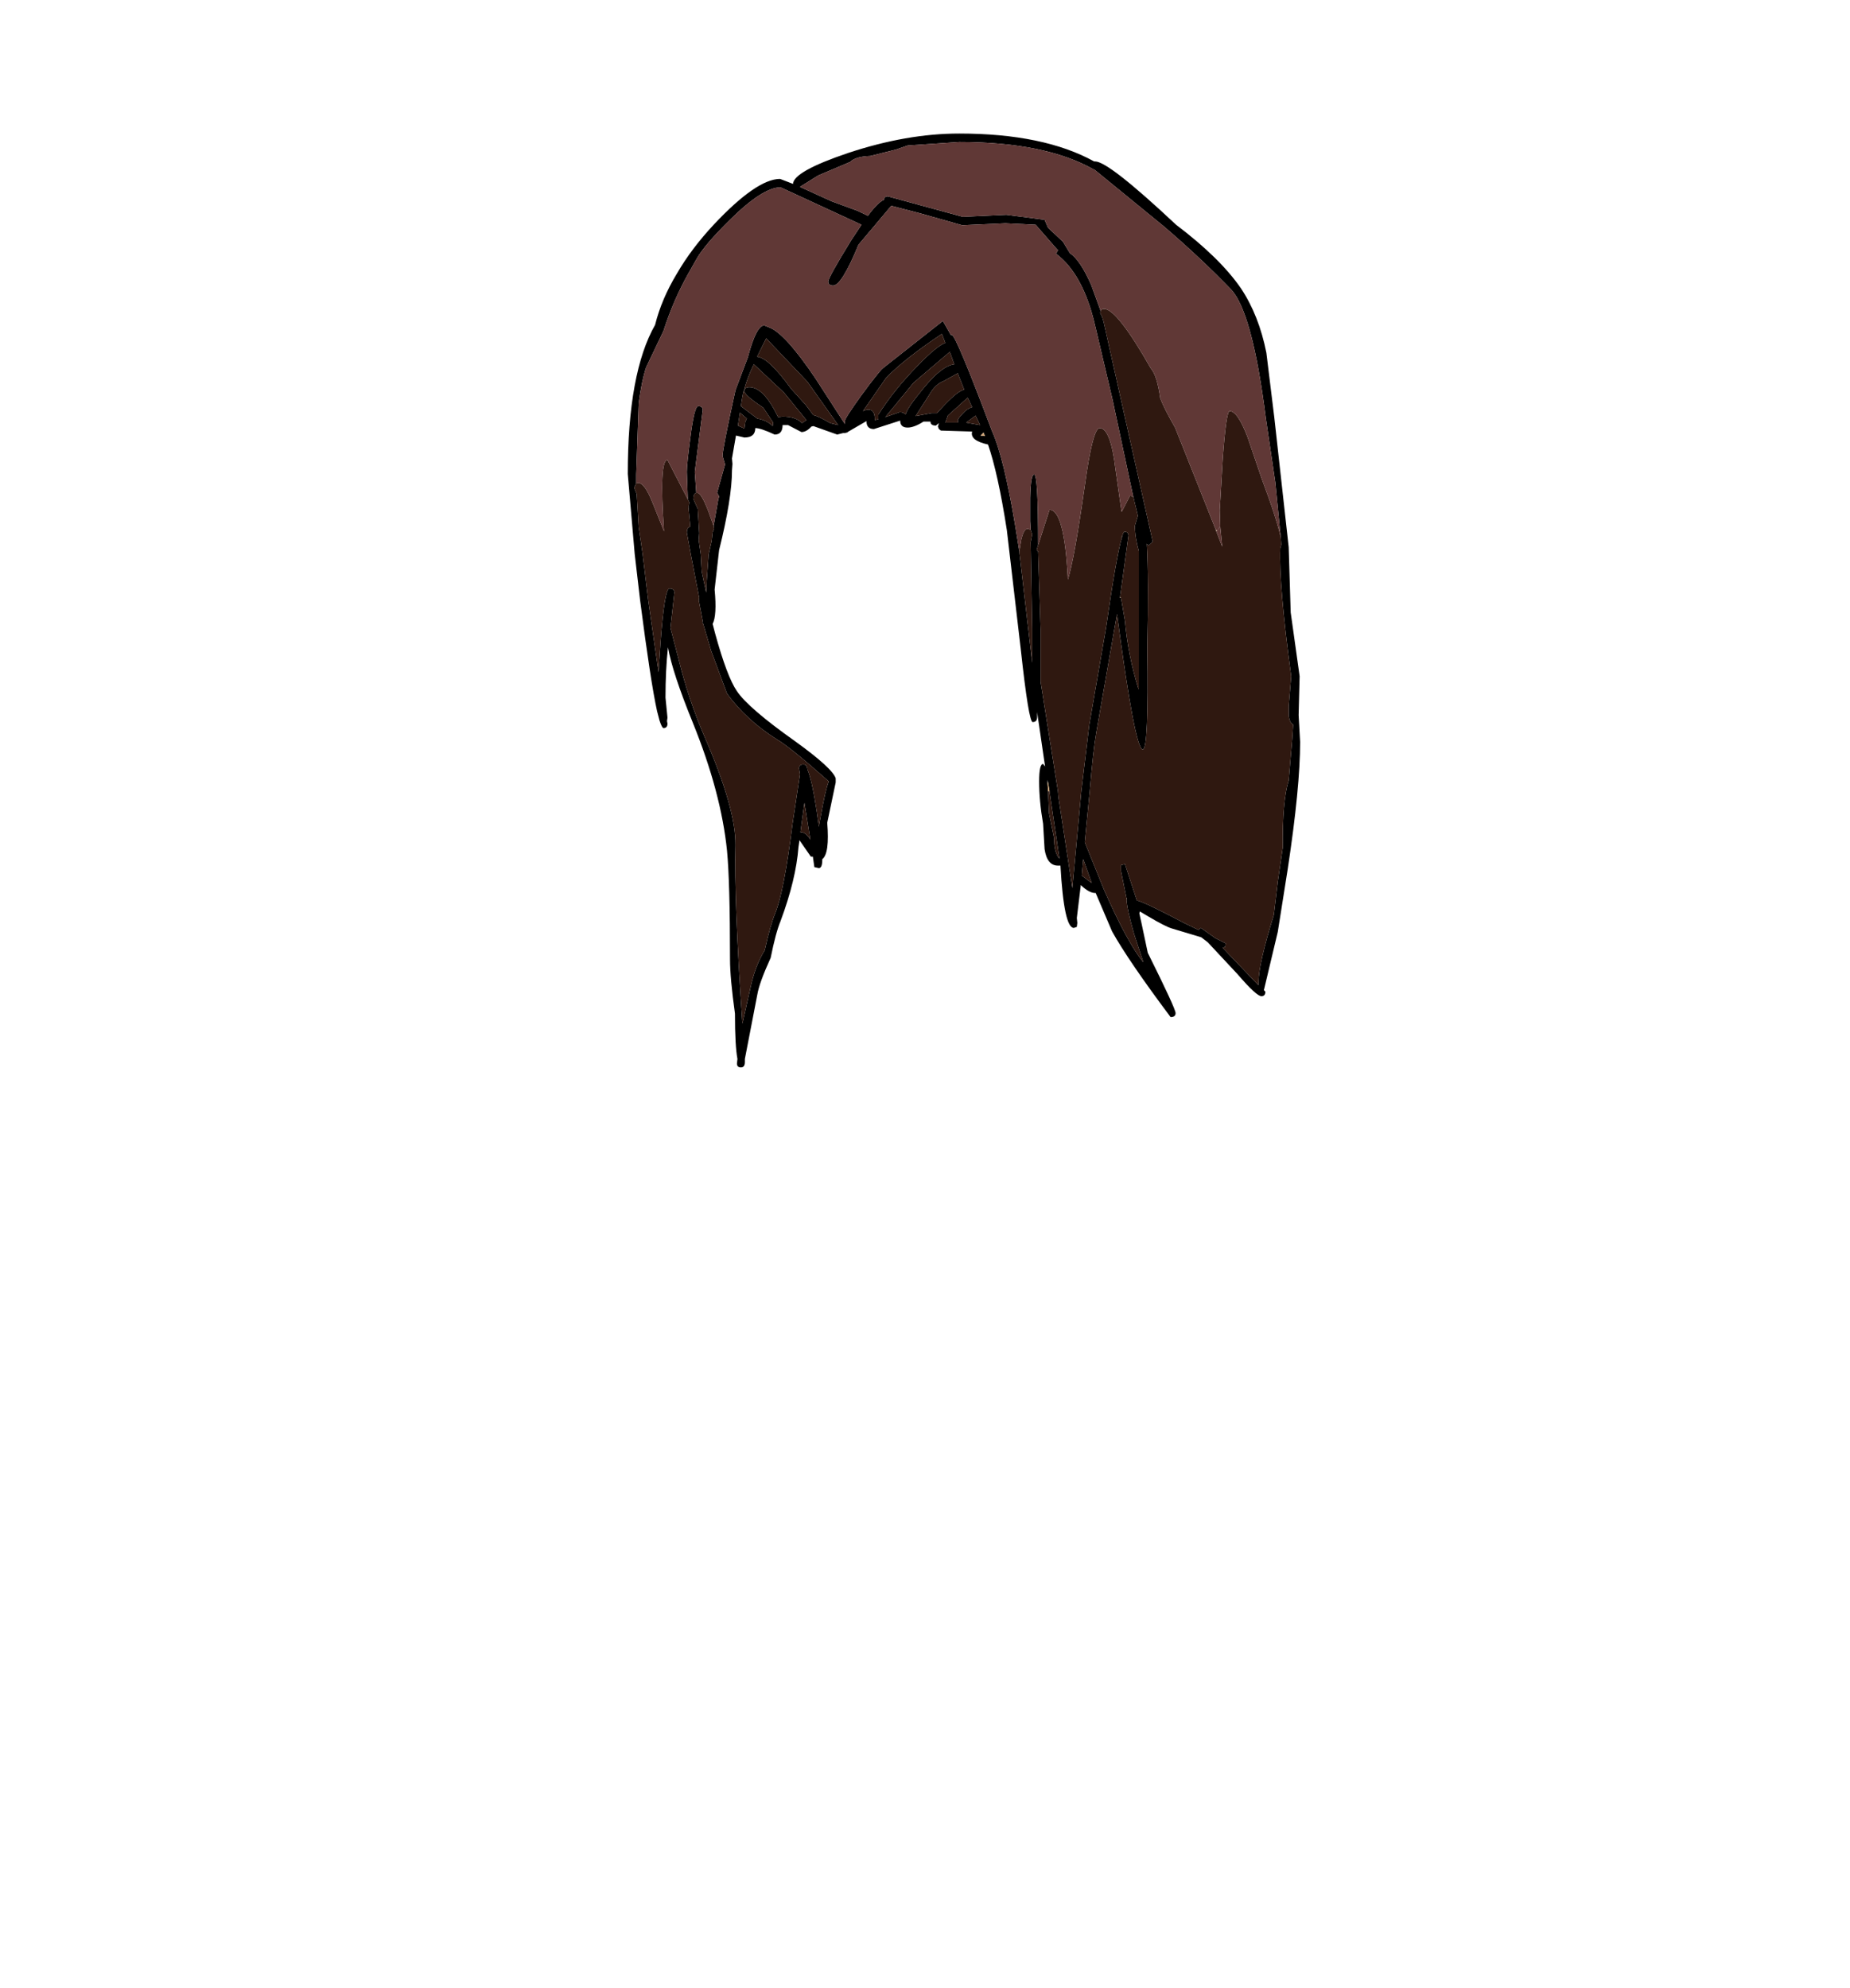 <?xml version="1.0" encoding="UTF-8"?>
<svg xmlns="http://www.w3.org/2000/svg" xmlns:xlink="http://www.w3.org/1999/xlink" width="296px" height="318px" viewBox="0 0 296 318" version="1.1">
<g id="surface1">
<path style=" stroke:none;fill-rule:evenodd;fill:rgb(98.824%,90.196%,71.765%);fill-opacity:1;" d="M 194.523 84.742 L 194.762 84.902 L 194.602 84.98 L 194.523 84.742 M 163.086 88.168 L 163.086 88.25 L 163.086 88.168 M 179.438 81.793 L 179.52 81.793 L 179.438 81.871 L 179.438 81.793 M 179.52 85.859 L 179.52 85.938 L 179.359 85.938 L 179.52 85.859 M 166.102 88.328 L 166.102 88.25 L 166.18 88.328 L 166.102 88.328 "/>
<path style=" stroke:none;fill-rule:evenodd;fill:rgb(0%,0%,0%);fill-opacity:1;" d="M 204.922 86.016 L 204.051 77.168 L 202.543 66.965 C 201.113 55.645 199.258 48.762 196.984 46.316 C 193.703 42.914 190.102 39.539 186.188 36.191 L 175.07 27.105 L 174.992 27.105 C 169.805 24.18 162.633 22.719 153.477 22.719 L 145.223 23.277 L 143.395 23.914 L 139.266 24.953 C 137.68 25.004 136.594 25.324 136.012 25.91 L 130.93 28.062 L 127.992 29.895 L 133.074 32.207 L 137.203 33.723 L 138.871 34.52 C 139.875 33.137 140.723 32.285 141.41 31.969 C 141.465 31.594 141.676 31.41 142.047 31.41 L 154.035 34.68 L 161.02 34.359 L 167.133 35.156 L 167.688 36.434 L 170.07 38.664 L 171.184 40.496 C 172.293 41.242 173.43 42.941 174.598 45.598 L 176.105 49.746 L 176.023 50.062 L 176.344 50.703 L 176.582 51.5 L 179.199 63.219 L 184.441 86.656 L 183.727 87.293 L 183.488 86.973 C 183.699 90.586 183.727 96.141 183.566 103.637 C 183.727 114.477 183.488 119.898 182.852 119.898 C 182.004 119.898 180.629 112.668 178.723 98.215 L 175.391 117.266 C 175.07 119.074 174.727 122.184 174.359 126.594 L 173.562 134.727 L 176.66 142.379 C 179.148 148.012 181.238 151.863 182.934 153.938 L 181.422 149.312 C 180.684 146.711 180.285 144.875 180.234 143.812 L 180.312 143.812 L 180.234 143.652 L 179.359 139.348 L 179.359 138.395 L 179.996 138.234 L 181.898 144.051 C 182.586 144.16 185.102 145.355 189.441 147.641 L 191.742 148.758 L 192.141 148.438 L 194.285 149.953 L 194.363 150.031 L 196.109 150.91 L 196.031 151.465 L 195.633 151.625 L 201.352 157.605 L 201.352 157.207 C 201.352 155.238 202.172 151.625 203.812 146.363 L 204.445 141.023 L 205.242 135.602 C 205.188 130.605 205.504 127.02 206.191 124.84 L 206.75 118.305 L 206.906 115.91 C 206.539 115.754 206.301 115.273 206.191 114.477 L 206.191 112.961 L 206.59 108.18 C 205.266 98.398 204.684 91.57 204.844 87.691 L 205.004 87.133 L 204.922 86.016 M 194.762 84.902 L 195.238 84.184 L 195.238 84.262 L 194.762 84.902 M 181.344 79.559 L 178.008 63.934 L 175.23 52.137 C 173.961 46.609 171.871 42.758 168.961 40.578 L 169.277 40.02 L 169.039 39.781 L 165.703 35.953 L 160.859 35.715 L 153.953 36.031 L 147.207 34.121 L 142.602 32.926 L 137.363 39.141 C 135.562 43.5 134.211 45.68 133.312 45.68 C 132.785 45.68 132.52 45.465 132.52 45.043 C 132.52 44.617 133.762 42.383 136.25 38.344 L 137.84 35.953 C 135.984 35.102 131.672 33.109 124.898 29.973 C 122.992 29.973 120.293 31.703 116.801 35.156 C 114.102 37.812 112.328 39.887 111.48 41.375 L 110.129 43.766 C 108.543 46.582 107.219 49.637 106.16 52.934 L 103.383 58.754 C 102.906 60.188 102.508 62.102 102.191 64.492 L 101.793 75.895 L 101.793 77.328 L 101.477 78.047 L 101.875 79 L 102.191 84.344 L 102.828 88.648 L 103.699 95.902 L 105.367 107.543 L 105.684 102.758 C 106.109 97.02 106.586 94.148 107.113 94.148 C 107.645 94.148 107.906 94.359 107.906 94.785 L 107.273 100.445 L 108.543 105.309 C 109.602 109.668 111.004 113.867 112.75 117.906 C 116.086 125.559 117.727 131.324 117.672 135.203 C 117.516 140.891 117.883 150.402 118.785 163.742 L 120.055 158.082 C 120.582 155.637 121.352 153.617 122.355 152.023 C 122.938 149.367 123.496 147.402 124.023 146.125 C 124.977 143.785 125.902 139.004 126.805 131.777 L 127.992 123.883 L 127.836 122.926 C 127.836 122.5 128.074 122.289 128.551 122.289 C 128.918 122.289 129.133 122.555 129.184 123.086 C 129.66 124.148 130.164 126.406 130.691 129.863 L 131.012 132.254 L 131.328 130.5 C 131.805 127.789 132.227 125.957 132.598 125 C 128.469 121.332 125.719 119.102 124.34 118.305 C 121.113 116.285 118.441 113.84 116.324 110.969 L 113.781 104.113 L 112.512 99.809 L 112.355 99.57 L 112.434 99.332 L 111.797 95.98 L 111.879 95.664 L 110.527 88.648 L 109.895 85.219 C 109.895 84.637 110.078 84.316 110.449 84.262 L 110.129 80.914 L 110.211 80.914 L 110.289 80.355 L 110.051 79.879 L 109.895 75.492 C 109.895 74.695 110.078 72.891 110.449 70.074 C 110.871 66.672 111.297 64.973 111.719 64.973 C 112.195 64.973 112.434 65.184 112.434 65.609 L 111.164 75.492 L 111.402 78.844 C 111.082 78.949 110.926 79.266 110.926 79.801 L 111.641 81.395 L 111.879 85.301 L 111.797 86.414 L 112.117 88.648 L 112.273 91.438 L 112.988 94.785 L 113.066 93.031 L 113.387 88.648 L 113.863 86.574 L 113.941 85.859 L 114.02 85.141 L 114.258 84.582 L 114.18 84.105 L 114.895 80.039 L 115.055 79.398 L 114.734 78.844 L 116.004 74.297 L 115.609 72.941 C 115.609 72.199 116.297 68.691 117.672 62.422 L 119.656 57.16 C 120.559 53.758 121.43 52.059 122.277 52.059 L 123.07 52.375 C 124.766 53.012 127.227 55.723 130.453 60.508 L 135.141 67.762 L 135.219 67.762 L 135.141 67.441 C 135.141 67.125 136.039 65.715 137.84 63.219 C 139.637 60.773 140.777 59.336 141.25 58.914 L 150.859 51.34 L 152.129 53.57 L 152.285 53.57 C 152.711 53.57 154.855 58.699 158.719 68.957 C 159.988 71.773 161.23 76.848 162.449 84.184 L 163.086 88.168 L 163.086 88.25 L 164.672 101.883 L 165.148 106.027 L 165.148 100.605 L 164.91 86.734 L 165.148 85.461 L 164.91 84.742 L 164.832 83.387 L 164.832 79.641 C 164.883 77.141 165.094 75.895 165.465 75.895 C 165.891 75.895 166.102 79.668 166.102 87.211 L 165.863 87.93 L 166.102 88.25 L 166.102 88.328 L 166.496 100.605 L 166.496 109.055 L 169.277 126.594 L 169.355 127.551 L 171.578 142.059 L 173.008 126.594 L 174.277 115.992 L 176.977 100.367 C 178.09 92.605 178.938 87.797 179.52 85.938 L 179.52 85.859 C 179.676 85.324 179.809 85.059 179.914 85.059 C 180.34 85.059 180.551 85.273 180.551 85.699 L 179.199 95.582 L 179.199 95.664 L 179.359 95.582 L 179.996 99.332 C 180.312 102.945 181.027 106.559 182.137 110.172 L 182.219 110.172 L 182.219 88.168 C 181.793 86.68 181.582 85.324 181.582 84.105 L 182.059 82.508 L 181.504 80.199 L 181.504 80.117 L 181.344 79.559 M 135.695 24.473 C 141.941 22.402 147.867 21.363 153.477 21.363 C 162.477 21.363 169.672 22.852 175.07 25.828 L 175.23 25.828 C 176.66 25.828 180.973 29.203 188.172 35.953 C 192.883 39.516 196.348 42.914 198.57 46.156 C 200.477 49.027 201.828 52.457 202.621 56.441 L 203.891 66.805 L 206.191 87.531 L 206.512 97.977 L 207.941 108.18 L 207.781 114.398 L 208.02 118.703 C 208.02 123.539 207.359 130.312 206.035 139.031 L 204.445 149.074 L 202.223 158.402 L 202.461 158.641 C 202.461 159.121 202.25 159.359 201.828 159.359 C 201.297 159.359 200.027 158.191 198.016 155.852 L 193.254 150.75 L 192.219 149.953 L 191.98 149.871 L 187.457 148.516 C 186.77 148.305 185.523 147.668 183.727 146.605 L 182.375 145.805 L 182.297 146.125 L 182.613 147.559 L 183.645 152.422 C 186.609 158.375 188.094 161.59 188.094 162.07 C 188.094 162.496 187.828 162.707 187.297 162.707 C 182.801 156.703 179.676 152.133 177.93 148.996 L 175.309 142.855 L 175.23 142.855 C 174.598 142.855 173.855 142.457 173.008 141.66 L 172.93 141.582 L 172.293 146.844 L 172.371 147.641 L 172.293 148.277 L 171.816 148.438 C 170.758 148.438 170.043 145.117 169.672 138.473 L 169.277 138.473 C 168.113 138.473 167.398 137.594 167.133 135.84 L 166.895 131.777 C 166.473 129.332 166.262 127.074 166.262 125 C 166.262 123.141 166.473 122.211 166.895 122.211 L 167.211 122.609 L 165.941 113.918 L 165.941 114.715 C 165.941 115.246 165.703 115.512 165.227 115.512 C 164.805 115.512 164.168 111.633 163.324 103.875 L 161.098 84.82 C 160.148 78.711 159.141 74.141 158.082 71.109 C 156.125 70.684 155.277 69.992 155.543 69.035 L 150.539 68.879 L 150.223 68.637 L 150.062 68.238 L 150.223 67.68 L 149.746 68.082 C 149.164 68.082 148.875 67.867 148.875 67.441 L 147.762 67.441 C 146.758 68.082 145.91 68.398 145.223 68.398 C 144.426 68.398 144.031 68.027 144.031 67.281 L 139.824 68.637 C 139.027 68.637 138.633 68.215 138.633 67.363 L 135.613 69.117 L 135.613 69.195 L 135.457 69.195 L 135.219 69.277 L 134.902 69.277 L 133.949 69.516 L 130.137 68.16 L 129.82 68.238 C 129.289 68.824 128.762 69.117 128.23 69.117 L 126.09 68 L 125.215 68 C 125.215 69.012 124.793 69.516 123.945 69.516 C 122.461 68.824 121.43 68.48 120.848 68.48 C 120.848 69.488 120.266 69.992 119.102 69.992 L 117.754 69.676 L 117.117 73.34 L 117.195 74.219 L 117.117 75.254 C 117.117 78.23 116.43 82.484 115.055 88.012 L 114.34 94.309 C 114.602 97.07 114.496 98.906 114.02 99.809 L 114.418 101.324 C 115.688 105.945 116.852 109.031 117.91 110.57 C 119.129 112.379 122.25 115.062 127.277 118.621 C 131.25 121.492 133.391 123.457 133.711 124.52 L 133.711 125.16 L 132.359 131.617 C 132.625 134.91 132.359 136.852 131.566 137.438 L 131.566 137.516 C 131.566 138.418 131.383 138.871 131.012 138.871 L 130.297 138.711 L 130.059 137.039 L 129.738 137.039 L 127.914 134.406 L 127.754 135.523 C 127.492 138.977 126.539 142.91 124.898 147.32 C 124.367 148.598 123.84 150.562 123.309 153.219 C 122.094 155.879 121.379 157.844 121.168 159.121 L 119.18 169.402 L 119.18 169.883 C 119.18 170.465 118.969 170.758 118.547 170.758 C 118.121 170.758 117.91 170.547 117.91 170.121 L 117.992 169.402 C 117.727 168.023 117.594 165.602 117.594 162.148 C 117.062 158.324 116.801 155.426 116.801 153.461 C 116.801 145.223 116.641 139.43 116.324 136.082 C 115.688 129.863 113.863 123.035 110.844 115.594 C 108.676 110.277 107.352 106.266 106.875 103.555 C 106.609 106 106.48 108.684 106.48 111.605 L 106.797 114.797 L 106.719 115.355 L 106.797 115.754 C 106.797 116.23 106.586 116.469 106.16 116.469 C 106.004 116.469 105.789 116.07 105.527 115.273 L 105.129 113.758 C 104.441 110.625 103.543 104.75 102.43 96.141 L 101.555 88.648 L 100.445 75.812 C 100.445 65.023 101.902 57.078 104.812 51.977 C 105.5 49.215 106.664 46.477 108.305 43.766 C 109.84 41.109 111.824 38.477 114.258 35.875 C 118.812 31.039 122.332 28.621 124.816 28.621 L 126.883 29.418 C 126.934 28.086 129.871 26.441 135.695 24.473 M 150.699 53.41 C 146.57 56.176 143.582 58.539 141.727 60.508 L 138.078 65.77 C 138.395 65.609 138.684 65.527 138.949 65.527 C 139.637 65.527 139.98 66.062 139.98 67.125 L 139.98 67.203 L 140.617 67.043 L 140.539 67.043 L 140.539 66.328 C 142.18 63.723 144.27 61.117 146.809 58.516 C 148.875 56.387 150.355 55.164 151.254 54.848 L 150.699 53.41 M 146.176 61.223 L 141.648 66.727 L 143.949 65.93 C 144.375 65.93 144.691 66.062 144.902 66.328 C 145.008 65.688 145.961 64.281 147.762 62.102 C 149.719 59.711 151.359 58.434 152.684 58.273 L 151.969 56.281 L 146.176 61.223 M 146.492 66.566 L 149.031 66.086 L 149.906 66.086 L 151.176 64.73 C 152.605 63.242 153.637 62.445 154.273 62.34 L 153.238 59.711 L 150.938 60.984 C 150.09 61.305 149.375 61.969 148.793 62.977 L 146.492 66.566 L 146.414 66.645 L 146.492 66.566 M 151.254 67.602 L 153.32 67.602 L 153.238 67.281 C 153.238 67.07 153.531 66.672 154.113 66.086 C 154.535 65.609 155.012 65.289 155.543 65.129 L 154.828 63.617 L 151.652 66.484 L 151.574 66.727 L 151.254 67.602 M 145.301 67.043 L 145.461 67.043 L 145.301 67.043 M 157.605 69.754 L 157.449 69.434 L 157.367 69.195 L 156.891 69.676 L 157.605 69.754 M 154.59 67.602 L 156.812 68 L 156.098 66.484 L 154.59 67.602 M 118.941 62.66 L 118.703 63.934 L 118.547 64.973 L 121.168 66.965 C 122.172 67.125 122.992 67.523 123.629 68.16 L 123.707 67.602 L 122.117 65.211 C 120.109 63.883 119.102 63.004 119.102 62.578 C 119.102 62.156 119.367 61.941 119.895 61.941 C 121.43 61.941 122.965 63.535 124.5 66.727 L 125.215 66.645 C 126.645 66.645 127.676 66.992 128.312 67.68 L 129.027 67.203 L 125.453 62.82 L 120.609 58.273 C 119.816 59.922 119.289 61.355 119.023 62.578 L 118.941 62.66 M 119.5 66.965 L 118.387 66.008 L 118.07 68.082 L 119.102 68.559 L 119.262 67.441 L 119.5 66.965 M 121.168 57.078 C 122.383 57.184 124.184 58.887 126.566 62.18 L 128.945 64.812 L 130.137 66.406 C 130.668 66.512 131.566 66.938 132.836 67.68 L 134.105 68 L 129.184 61.066 L 122.594 54.129 L 121.168 57 L 121.168 57.078 M 167.926 126.594 L 167.688 125.16 L 167.609 124.762 L 167.609 125.16 L 167.688 126.594 L 167.848 130.102 L 168.641 134.008 C 168.641 135.602 168.934 136.719 169.516 137.355 L 168.164 128.27 L 167.926 126.594 M 128.152 133.133 C 128.684 133.133 129.184 133.531 129.66 134.328 L 128.707 128.426 L 128.074 133.133 L 128.152 133.133 M 174.676 141.262 L 173.324 137.438 L 173.086 140.066 L 174.676 141.262 "/>
<path style=" stroke:none;fill-rule:evenodd;fill:rgb(80.392%,63.137%,44.706%);fill-opacity:1;" d="M 180.234 143.652 L 180.312 143.812 L 180.234 143.812 L 180.234 143.652 M 179.359 95.582 L 179.199 95.664 L 179.199 95.582 L 179.359 95.582 M 157.605 69.754 L 156.891 69.676 L 157.367 69.195 L 157.449 69.434 L 157.605 69.754 M 163.086 88.25 L 163.086 88.168 L 163.086 88.25 M 167.688 125.16 L 167.926 126.594 L 167.688 126.594 L 167.609 125.16 L 167.688 125.16 "/>
<path style=" stroke:none;fill-rule:evenodd;fill:rgb(18.431%,9.412%,6.275%);fill-opacity:1;" d="M 176.105 49.746 C 176.156 49.531 176.344 49.426 176.66 49.426 C 178.035 49.426 180.523 52.59 184.121 58.914 C 184.812 59.711 185.312 61.305 185.633 63.695 C 186.055 64.812 186.848 66.379 188.012 68.398 L 194.523 84.742 L 194.602 84.98 L 195.555 87.453 L 195.238 84.262 L 195.238 84.184 L 195.156 81.633 L 195.633 73.5 C 196.004 68.348 196.375 65.77 196.746 65.77 C 197.594 65.77 198.547 67.148 199.605 69.914 L 201.828 76.449 C 203.52 80.969 204.551 84.156 204.922 86.016 L 205.004 87.133 L 204.844 87.691 C 204.684 91.57 205.266 98.398 206.59 108.18 L 206.191 112.961 L 206.191 114.477 C 206.301 115.273 206.539 115.754 206.906 115.91 L 206.75 118.305 L 206.191 124.84 C 205.504 127.02 205.188 130.605 205.242 135.602 L 204.445 141.023 L 203.812 146.363 C 202.172 151.625 201.352 155.238 201.352 157.207 L 201.352 157.605 L 195.633 151.625 L 196.031 151.465 L 196.109 150.91 L 194.363 150.031 L 194.285 149.953 L 192.141 148.438 L 191.742 148.758 L 189.441 147.641 C 185.102 145.355 182.586 144.16 181.898 144.051 L 179.996 138.234 L 179.359 138.395 L 179.359 139.348 L 180.234 143.652 L 180.234 143.812 C 180.285 144.875 180.684 146.711 181.422 149.312 L 182.934 153.938 C 181.238 151.863 179.148 148.012 176.66 142.379 L 173.562 134.727 L 174.359 126.594 C 174.727 122.184 175.07 119.074 175.391 117.266 L 178.723 98.215 C 180.629 112.668 182.004 119.898 182.852 119.898 C 183.488 119.898 183.727 114.477 183.566 103.637 C 183.727 96.141 183.699 90.586 183.488 86.973 L 183.727 87.293 L 184.441 86.656 L 179.199 63.219 L 176.582 51.5 L 176.344 50.703 L 176.023 50.062 L 176.105 49.746 M 101.793 77.328 L 102.113 77.246 C 102.801 77.246 103.566 78.312 104.414 80.438 L 106.242 84.98 C 105.711 77.379 105.898 73.582 106.797 73.582 L 110.051 79.879 L 110.289 80.355 L 110.211 80.914 L 110.129 80.914 L 110.449 84.262 C 110.078 84.316 109.895 84.637 109.895 85.219 L 110.527 88.648 L 111.879 95.664 L 111.797 95.98 L 112.434 99.332 L 112.355 99.57 L 112.512 99.809 L 113.781 104.113 L 116.324 110.969 C 118.441 113.84 121.113 116.285 124.34 118.305 C 125.719 119.102 128.469 121.332 132.598 125 C 132.227 125.957 131.805 127.789 131.328 130.5 L 131.012 132.254 L 130.691 129.863 C 130.164 126.406 129.66 124.148 129.184 123.086 C 129.133 122.555 128.918 122.289 128.551 122.289 C 128.074 122.289 127.836 122.5 127.836 122.926 L 127.992 123.883 L 126.805 131.777 C 125.902 139.004 124.977 143.785 124.023 146.125 C 123.496 147.402 122.938 149.367 122.355 152.023 C 121.352 153.617 120.582 155.637 120.055 158.082 L 118.785 163.742 C 117.883 150.402 117.516 140.891 117.672 135.203 C 117.727 131.324 116.086 125.559 112.75 117.906 C 111.004 113.867 109.602 109.668 108.543 105.309 L 107.273 100.445 L 107.906 94.785 C 107.906 94.359 107.645 94.148 107.113 94.148 C 106.586 94.148 106.109 97.02 105.684 102.758 L 105.367 107.543 L 103.699 95.902 L 102.828 88.648 L 102.191 84.344 L 101.875 79 L 101.477 78.047 L 101.793 77.328 M 111.402 78.844 L 111.559 78.844 C 111.984 78.844 112.566 79.801 113.305 81.711 L 113.941 83.465 L 114.18 84.105 L 114.258 84.582 L 114.02 85.141 L 113.941 85.859 L 113.863 86.574 L 113.387 88.648 L 113.066 93.031 L 112.988 94.785 L 112.273 91.438 L 112.117 88.648 L 111.797 86.414 L 111.879 85.301 L 111.641 81.395 L 110.926 79.801 C 110.926 79.266 111.082 78.949 111.402 78.844 M 163.086 88.25 L 163.402 86.336 C 163.668 85.168 164.012 84.582 164.434 84.582 L 164.91 84.742 L 165.148 85.461 L 164.91 86.734 L 165.148 100.605 L 165.148 106.027 L 164.672 101.883 L 163.086 88.25 M 166.102 87.211 L 167.926 81.555 C 169.516 81.555 170.492 85.273 170.863 92.715 C 171.551 90.535 172.453 85.539 173.562 77.727 C 174.41 71.562 175.203 68.48 175.945 68.48 C 177.109 68.48 177.957 70.684 178.484 75.094 L 179.438 81.793 L 179.438 81.871 L 179.52 81.793 L 180.789 79.32 C 181.055 79.32 181.238 79.398 181.344 79.559 L 181.504 80.117 L 181.504 80.199 L 182.059 82.508 L 181.582 84.105 C 181.582 85.324 181.793 86.68 182.219 88.168 L 182.219 110.172 L 182.137 110.172 C 181.027 106.559 180.312 102.945 179.996 99.332 L 179.359 95.582 L 179.199 95.582 L 180.551 85.699 C 180.551 85.273 180.34 85.059 179.914 85.059 C 179.809 85.059 179.676 85.324 179.52 85.859 L 179.359 85.938 L 179.52 85.938 C 178.938 87.797 178.09 92.605 176.977 100.367 L 174.277 115.992 L 173.008 126.594 L 171.578 142.059 L 169.355 127.551 L 169.277 126.594 L 166.496 109.055 L 166.496 100.605 L 166.102 88.328 L 166.18 88.328 L 166.102 88.25 L 165.863 87.93 L 166.102 87.211 M 146.492 66.566 L 148.793 62.977 C 149.375 61.969 150.09 61.305 150.938 60.984 L 153.238 59.711 L 154.273 62.34 C 153.637 62.445 152.605 63.242 151.176 64.73 L 149.906 66.086 L 149.031 66.086 L 146.492 66.566 M 146.176 61.223 L 151.969 56.281 L 152.684 58.273 C 151.359 58.434 149.719 59.711 147.762 62.102 C 145.961 64.281 145.008 65.688 144.902 66.328 C 144.691 66.062 144.375 65.93 143.949 65.93 L 141.648 66.727 L 146.176 61.223 M 150.699 53.41 L 151.254 54.848 C 150.355 55.164 148.875 56.387 146.809 58.516 C 144.27 61.117 142.18 63.723 140.539 66.328 L 140.539 67.043 L 140.617 67.043 L 139.98 67.203 L 139.98 67.125 C 139.98 66.062 139.637 65.527 138.949 65.527 C 138.684 65.527 138.395 65.609 138.078 65.77 L 141.727 60.508 C 143.582 58.539 146.57 56.176 150.699 53.41 M 151.254 67.602 L 151.574 66.727 L 151.652 66.484 L 154.828 63.617 L 155.543 65.129 C 155.012 65.289 154.535 65.609 154.113 66.086 C 153.531 66.672 153.238 67.07 153.238 67.281 L 153.32 67.602 L 151.254 67.602 M 119.102 62.578 C 119.102 63.004 120.109 63.883 122.117 65.211 L 123.707 67.602 L 123.629 68.16 C 122.992 67.523 122.172 67.125 121.168 66.965 L 118.547 64.973 L 118.703 63.934 L 118.941 62.66 L 119.102 62.578 L 119.023 62.578 C 119.289 61.355 119.816 59.922 120.609 58.273 L 125.453 62.82 L 129.027 67.203 L 128.312 67.68 C 127.676 66.992 126.645 66.645 125.215 66.645 L 124.5 66.727 C 122.965 63.535 121.43 61.941 119.895 61.941 C 119.367 61.941 119.102 62.156 119.102 62.578 M 154.59 67.602 L 156.098 66.484 L 156.812 68 L 154.59 67.602 M 121.168 57.078 L 121.168 57 L 122.594 54.129 L 129.184 61.066 L 134.105 68 L 132.836 67.68 C 131.566 66.938 130.668 66.512 130.137 66.406 L 128.945 64.812 L 126.566 62.18 C 124.184 58.887 122.383 57.184 121.168 57.078 M 119.5 66.965 L 119.262 67.441 L 119.102 68.559 L 118.07 68.082 L 118.387 66.008 L 119.5 66.965 M 167.688 126.594 L 167.926 126.594 L 168.164 128.27 L 169.516 137.355 C 168.934 136.719 168.641 135.602 168.641 134.008 L 167.848 130.102 L 167.688 126.594 M 128.152 133.133 L 128.074 133.133 L 128.707 128.426 L 129.66 134.328 C 129.184 133.531 128.684 133.133 128.152 133.133 M 174.676 141.262 L 173.086 140.066 L 173.324 137.438 L 174.676 141.262 "/>
<path style=" stroke:none;fill-rule:evenodd;fill:rgb(37.647%,21.961%,21.176%);fill-opacity:1;" d="M 176.105 49.746 L 174.598 45.598 C 173.43 42.941 172.293 41.242 171.184 40.496 L 170.07 38.664 L 167.688 36.434 L 167.133 35.156 L 161.02 34.359 L 154.035 34.68 L 142.047 31.41 C 141.676 31.41 141.465 31.594 141.41 31.969 C 140.723 32.285 139.875 33.137 138.871 34.52 L 137.203 33.723 L 133.074 32.207 L 127.992 29.895 L 130.93 28.062 L 136.012 25.91 C 136.594 25.324 137.68 25.004 139.266 24.953 L 143.395 23.914 L 145.223 23.277 L 153.477 22.719 C 162.633 22.719 169.805 24.18 174.992 27.105 L 175.07 27.105 L 186.188 36.191 C 190.102 39.539 193.703 42.914 196.984 46.316 C 199.258 48.762 201.113 55.645 202.543 66.965 L 204.051 77.168 L 204.922 86.016 C 204.551 84.156 203.52 80.969 201.828 76.449 L 199.605 69.914 C 198.547 67.148 197.594 65.77 196.746 65.77 C 196.375 65.77 196.004 68.348 195.633 73.5 L 195.156 81.633 L 195.238 84.184 L 194.762 84.902 L 194.523 84.742 L 188.012 68.398 C 186.848 66.379 186.055 64.812 185.633 63.695 C 185.312 61.305 184.812 59.711 184.121 58.914 C 180.523 52.59 178.035 49.426 176.66 49.426 C 176.344 49.426 176.156 49.531 176.105 49.746 M 101.793 77.328 L 101.793 75.895 L 102.191 64.492 C 102.508 62.102 102.906 60.188 103.383 58.754 L 106.16 52.934 C 107.219 49.637 108.543 46.582 110.129 43.766 L 111.48 41.375 C 112.328 39.887 114.102 37.812 116.801 35.156 C 120.293 31.703 122.992 29.973 124.898 29.973 C 131.672 33.109 135.984 35.102 137.84 35.953 L 136.25 38.344 C 133.762 42.383 132.52 44.617 132.52 45.043 C 132.52 45.465 132.785 45.68 133.312 45.68 C 134.211 45.68 135.562 43.5 137.363 39.141 L 142.602 32.926 L 147.207 34.121 L 153.953 36.031 L 160.859 35.715 L 165.703 35.953 L 169.039 39.781 L 169.277 40.02 L 168.961 40.578 C 171.871 42.758 173.961 46.609 175.23 52.137 L 178.008 63.934 L 181.344 79.559 C 181.238 79.398 181.055 79.32 180.789 79.32 L 179.52 81.793 L 179.438 81.793 L 178.484 75.094 C 177.957 70.684 177.109 68.48 175.945 68.48 C 175.203 68.48 174.41 71.562 173.562 77.727 C 172.453 85.539 171.551 90.535 170.863 92.715 C 170.492 85.273 169.516 81.555 167.926 81.555 L 166.102 87.211 C 166.102 79.668 165.891 75.895 165.465 75.895 C 165.094 75.895 164.883 77.141 164.832 79.641 L 164.832 83.387 L 164.91 84.742 L 164.434 84.582 C 164.012 84.582 163.668 85.168 163.402 86.336 L 163.086 88.25 L 163.086 88.168 L 162.449 84.184 C 161.23 76.848 159.988 71.773 158.719 68.957 C 154.855 58.699 152.711 53.57 152.285 53.57 L 152.129 53.57 L 150.859 51.34 L 141.25 58.914 C 140.777 59.336 139.637 60.773 137.84 63.219 C 136.039 65.715 135.141 67.125 135.141 67.441 L 135.219 67.762 L 135.141 67.762 L 130.453 60.508 C 127.227 55.723 124.766 53.012 123.07 52.375 L 122.277 52.059 C 121.43 52.059 120.559 53.758 119.656 57.16 L 117.672 62.422 C 116.297 68.691 115.609 72.199 115.609 72.941 L 116.004 74.297 L 114.734 78.844 L 115.055 79.398 L 114.895 80.039 L 114.18 84.105 L 113.941 83.465 L 113.305 81.711 C 112.566 79.801 111.984 78.844 111.559 78.844 L 111.402 78.844 L 111.164 75.492 L 112.434 65.609 C 112.434 65.184 112.195 64.973 111.719 64.973 C 111.297 64.973 110.871 66.672 110.449 70.074 C 110.078 72.891 109.895 74.695 109.895 75.492 L 110.051 79.879 L 106.797 73.582 C 105.898 73.582 105.711 77.379 106.242 84.98 L 104.414 80.438 C 103.566 78.312 102.801 77.246 102.113 77.246 L 101.793 77.328 M 194.602 84.98 L 194.762 84.902 L 195.238 84.262 L 195.555 87.453 L 194.602 84.98 "/>
</g>
</svg>

